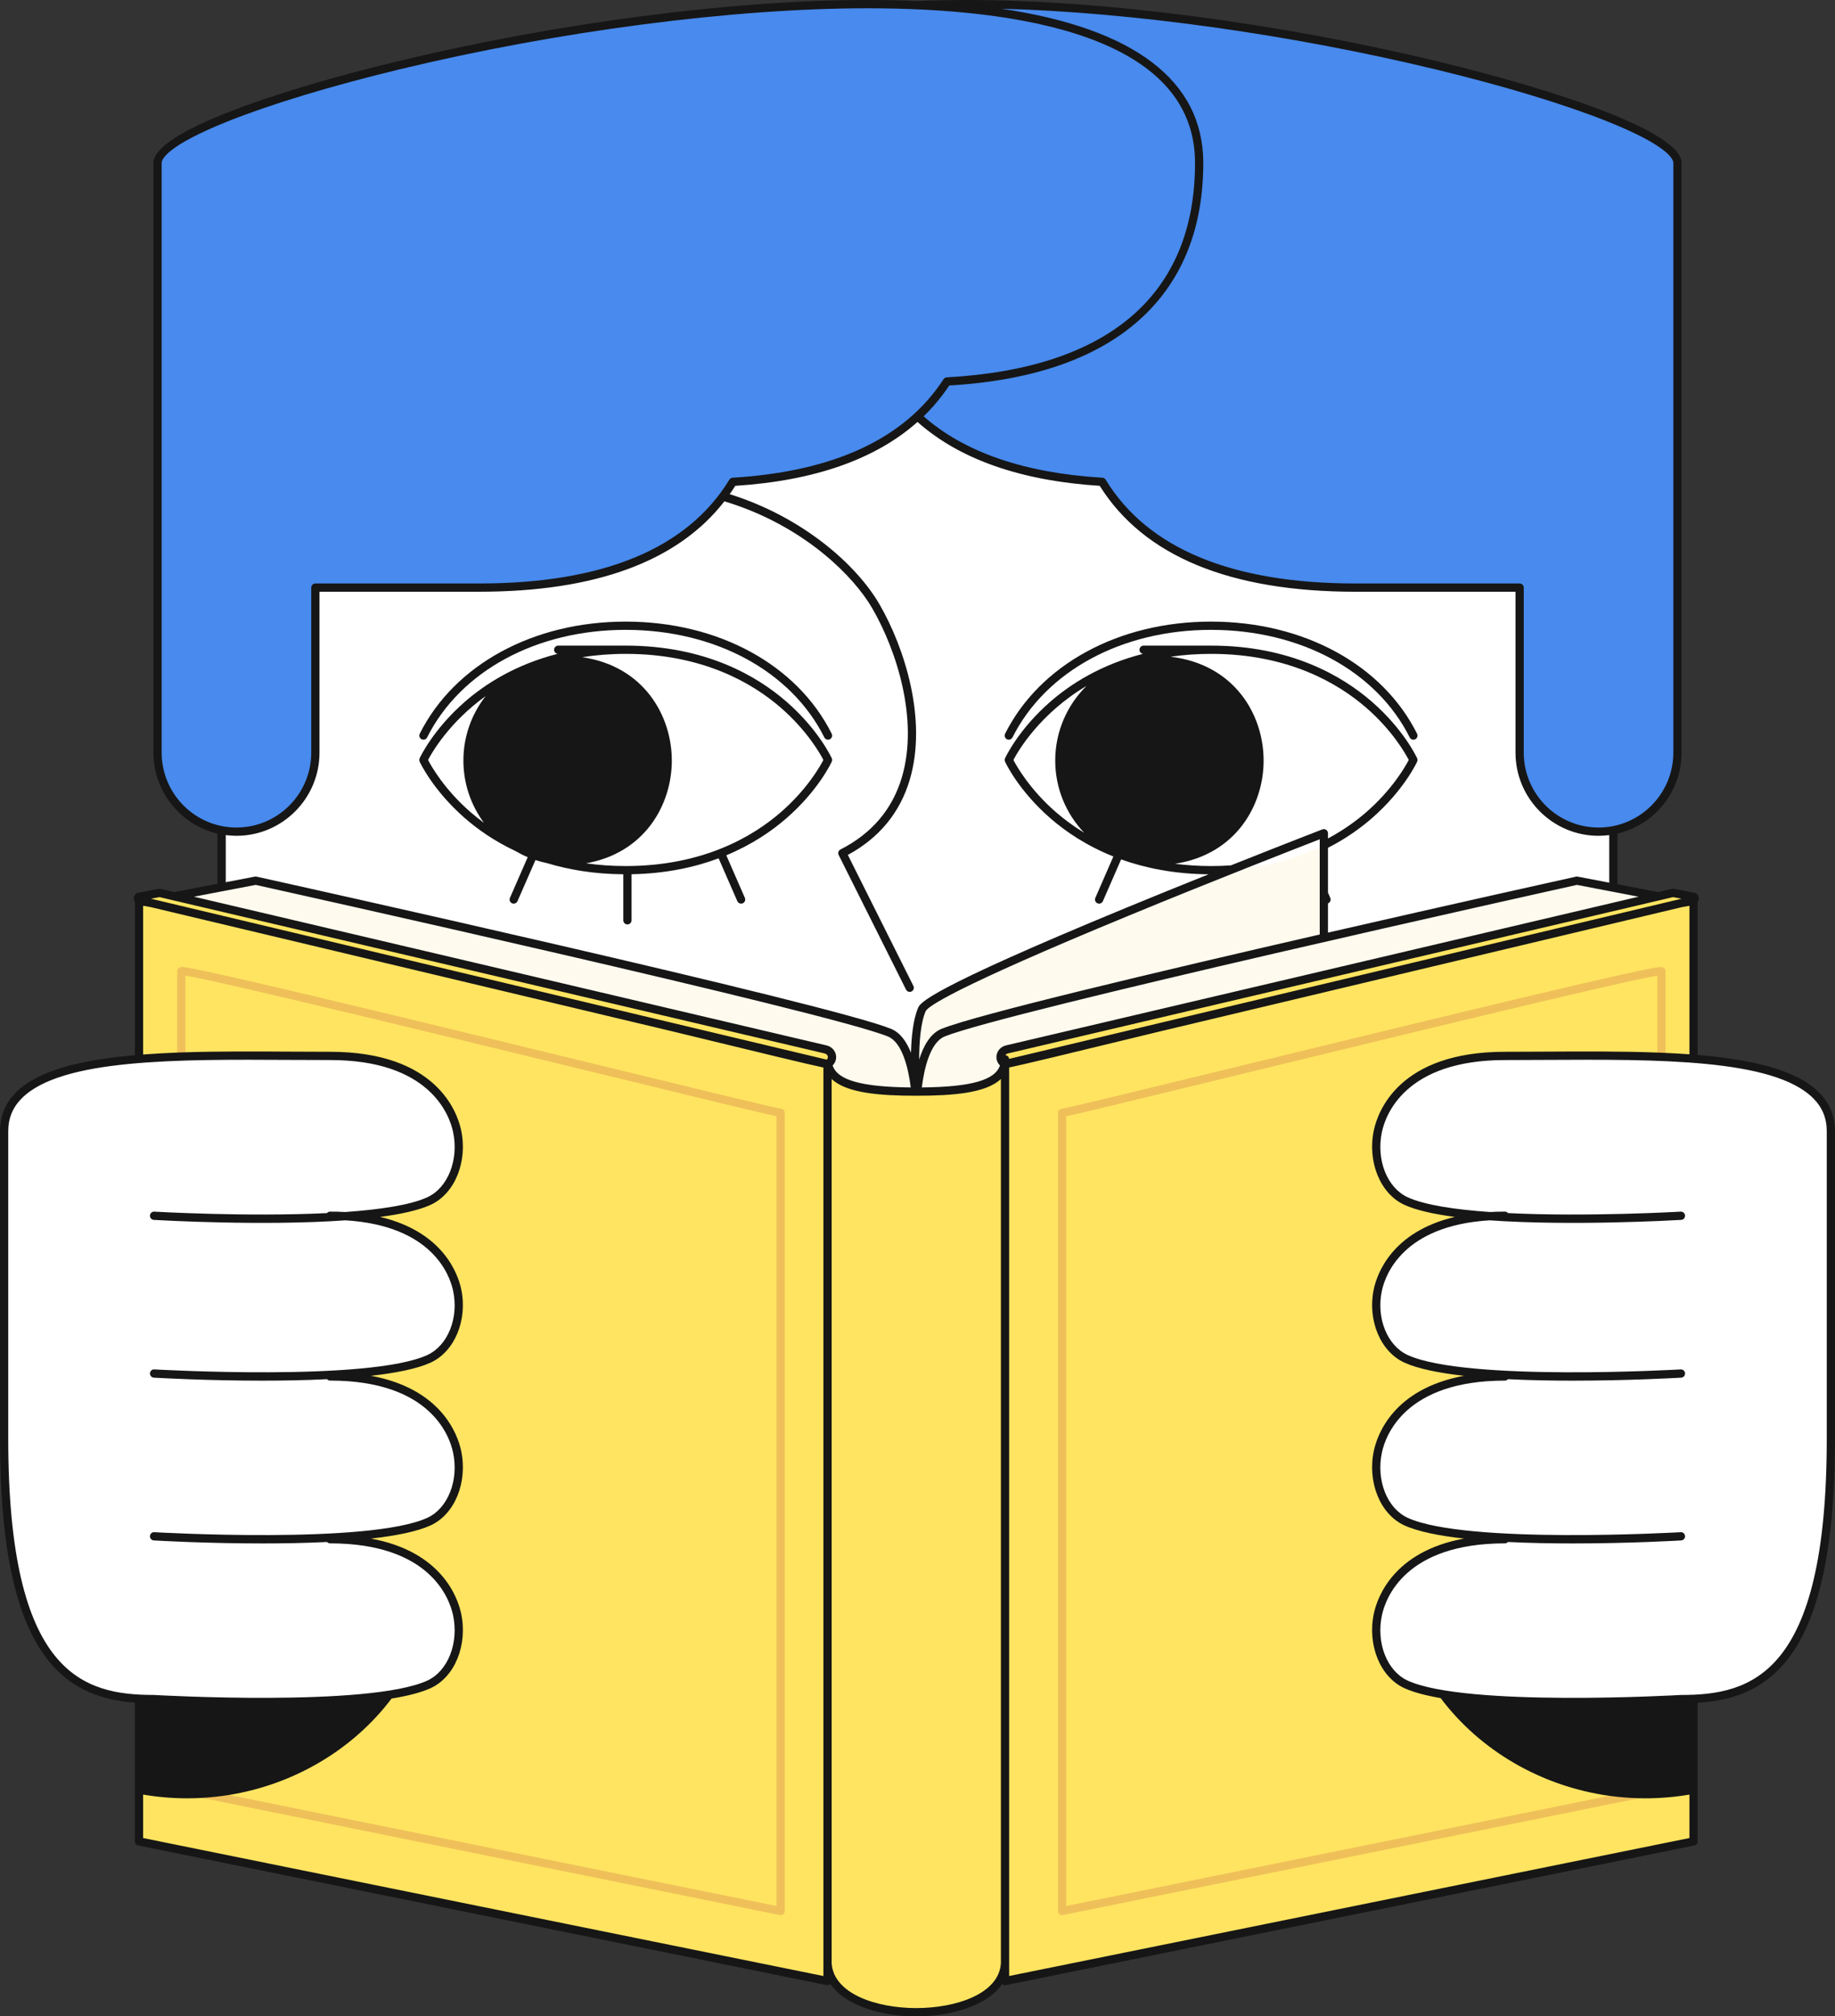 <svg width="71" height="78" viewBox="0 0 71 78" fill="none" xmlns="http://www.w3.org/2000/svg">
<rect x="0" y="0" width="71" height="78" fill="#333333" stroke="none"/>
<g clipPath="url(#clip0_239_315)">
<path d="M12.203 29.113V22.731H18.546C23.781 22.731 26.82 21.155 28.357 18.639C31.663 18.44 33.97 17.529 35.5 16.111C37.03 17.529 39.337 18.439 42.644 18.639C44.18 21.155 47.219 22.731 52.455 22.731H58.797V29.113C58.797 30.802 60.164 32.172 61.851 32.172C62.047 32.172 62.238 32.153 62.424 32.117C63.836 31.848 64.904 30.606 64.904 29.113V6.304C64.904 4.332 47.436 -0.324 35.5 0.201C23.564 -0.324 6.096 4.332 6.096 6.304V29.113C6.096 30.606 7.164 31.848 8.576 32.117C8.762 32.153 8.953 32.172 9.149 32.172C10.836 32.172 12.203 30.802 12.203 29.113Z" fill="#488AED"/>
<path d="M64.443 65.757C64.347 65.762 64.241 65.766 64.124 65.771C61.898 65.863 56.246 66.002 54.403 65.159C52.453 64.266 52.513 59.544 58.227 59.544L58.26 59.483C56.657 59.401 55.186 59.22 54.403 58.861C52.453 57.969 52.513 53.247 58.227 53.247L58.589 53.202C56.86 53.127 55.239 52.947 54.403 52.565C52.581 51.731 52.515 47.555 57.172 47.009C56.011 46.907 55.005 46.737 54.403 46.462C52.453 45.569 52.513 40.847 58.227 40.847C60.161 40.847 62.232 40.806 64.124 40.878C64.231 40.882 64.338 40.886 64.443 40.891C64.814 40.908 65.175 40.93 65.528 40.958V34.873C65.528 34.853 65.518 34.837 65.504 34.825L65.514 34.822C65.592 34.804 65.589 34.702 65.51 34.687L64.728 34.54L64.166 34.672L38.966 40.595C38.677 40.663 38.623 41.011 38.871 41.153C38.706 42.051 37.239 42.227 35.453 42.227C35.44 42.227 35.428 42.227 35.416 42.227C33.647 42.225 32.199 42.045 32.035 41.153C32.282 41.011 32.229 40.663 31.94 40.595L6.74 34.672L6.177 34.54L5.395 34.687C5.317 34.702 5.314 34.803 5.391 34.822L5.402 34.825C5.388 34.837 5.378 34.853 5.378 34.873V40.966C5.853 40.927 6.347 40.898 6.854 40.879C6.96 40.875 7.067 40.871 7.173 40.867C8.984 40.81 10.94 40.847 12.773 40.847C18.487 40.847 18.547 45.569 16.597 46.461C15.996 46.737 14.989 46.907 13.828 47.009C18.485 47.555 18.419 51.731 16.597 52.564C15.761 52.947 14.14 53.127 12.411 53.202L12.773 53.247C18.487 53.247 18.547 57.969 16.597 58.861C15.814 59.219 14.344 59.401 12.741 59.483L12.773 59.544C18.487 59.544 18.547 64.266 16.597 65.158C14.831 65.966 9.569 65.873 7.173 65.783C7.06 65.778 6.954 65.774 6.854 65.77C6.298 65.747 5.961 65.727 5.961 65.727C5.766 65.727 5.572 65.723 5.378 65.712V71.232L32.019 76.635V52.867V42.22V41.162C32.019 41.162 32.019 41.162 32.019 41.162V42.22V52.867V75.951C32.019 77.002 33.556 77.855 35.453 77.855C37.35 77.855 38.887 77.002 38.887 75.951V76.635L65.528 71.233V65.717C65.365 65.724 65.202 65.728 65.039 65.728C65.039 65.728 64.82 65.74 64.443 65.757ZM38.887 41.162C38.887 41.162 38.887 41.162 38.887 41.162V41.162Z" fill="#FFE461"/>
<path d="M51.222 36.279V32.233C51.222 32.233 36.091 38.077 35.671 39.05C35.25 40.024 35.453 42.227 35.453 42.227C37.239 42.227 38.706 42.051 38.871 41.153C38.623 41.011 38.677 40.663 38.966 40.595L64.166 34.672L62.424 34.338L61.013 34.068C61.013 34.068 56.437 35.081 51.222 36.279Z" fill="#FFFAEE"/>
<path d="M32.019 41.162H32.019V42.22H32.019V41.162Z" fill="#FFFAEE"/>
<path d="M31.94 40.595C32.229 40.663 32.282 41.011 32.035 41.153C32.199 42.045 33.647 42.224 35.416 42.227C35.34 41.452 35.111 40.228 34.413 39.946C31.98 38.96 9.893 34.068 9.893 34.068L8.576 34.32L6.739 34.672L31.94 40.595Z" fill="#FFFAEE"/>
<path d="M34.413 39.946C35.11 40.228 35.34 41.451 35.415 42.227C35.428 42.227 35.44 42.227 35.453 42.227C35.453 42.227 35.25 40.024 35.67 39.05C36.091 38.077 51.222 32.233 51.222 32.233V36.278C56.437 35.081 61.012 34.068 61.012 34.068L62.424 34.338C62.424 34.333 62.424 34.327 62.424 34.322V32.117C62.238 32.153 62.047 32.172 61.851 32.172C60.164 32.172 58.797 30.802 58.797 29.113V22.731H52.454C47.219 22.731 44.179 21.155 42.644 18.639C39.336 18.439 37.03 17.529 35.5 16.111C33.97 17.529 31.663 18.439 28.356 18.639C26.82 21.155 23.781 22.731 18.545 22.731H12.202V29.113C12.202 30.802 10.835 32.172 9.149 32.172C8.953 32.172 8.762 32.153 8.576 32.117V34.32L9.893 34.068C9.893 34.068 31.98 38.96 34.413 39.946Z" fill="white"/>
<path d="M65.528 40.958C65.175 40.93 64.813 40.908 64.443 40.891C64.337 40.886 64.231 40.882 64.124 40.878C62.231 40.806 60.161 40.847 58.227 40.847C52.513 40.847 52.453 45.569 54.403 46.461C55.004 46.736 56.011 46.907 57.172 47.009C52.514 47.555 52.581 51.731 54.403 52.564C55.239 52.947 56.86 53.127 58.589 53.202L58.227 53.247C52.513 53.247 52.453 57.969 54.403 58.861C55.186 59.219 56.656 59.401 58.26 59.483L58.227 59.544C52.513 59.544 52.453 64.266 54.403 65.158C56.246 66.002 61.898 65.863 64.124 65.771C64.24 65.766 64.347 65.762 64.443 65.757C64.819 65.74 65.039 65.727 65.039 65.727C65.202 65.727 65.365 65.724 65.528 65.717C68.257 65.593 70.84 64.255 70.84 55.661V43.758C70.84 41.876 68.556 41.196 65.528 40.958Z" fill="white"/>
<path d="M6.854 65.77C6.954 65.774 7.06 65.779 7.173 65.783C9.569 65.873 14.831 65.966 16.597 65.158C18.547 64.266 18.487 59.544 12.773 59.544L12.74 59.483C14.344 59.401 15.814 59.22 16.597 58.861C18.547 57.969 18.487 53.247 12.773 53.247L12.411 53.202C14.14 53.127 15.761 52.947 16.597 52.564C18.419 51.731 18.485 47.555 13.828 47.009C14.989 46.907 15.995 46.737 16.597 46.462C18.547 45.569 18.487 40.847 12.773 40.847C10.94 40.847 8.984 40.81 7.173 40.867C7.066 40.871 6.96 40.875 6.854 40.879C6.347 40.898 5.853 40.927 5.378 40.966C2.397 41.21 0.159 41.895 0.159 43.758V55.661C0.159 64.156 2.684 65.562 5.378 65.712C5.572 65.723 5.766 65.727 5.961 65.727C5.961 65.727 6.298 65.747 6.854 65.77Z" fill="white"/>
<path d="M64.124 69.092L41.253 73.731V43.181C41.803 43.067 43.812 42.58 48.357 41.472C54.188 40.052 62.856 37.941 64.124 37.742C64.124 38.15 64.124 39.278 64.124 40.878C64.231 40.882 64.338 40.886 64.443 40.891V37.928C64.443 37.725 64.443 37.62 64.438 37.561L64.443 37.56C64.442 37.545 64.437 37.526 64.429 37.508C64.424 37.492 64.417 37.482 64.408 37.472C64.38 37.436 64.333 37.407 64.258 37.407C63.74 37.407 56.717 39.108 48.282 41.162C44.564 42.068 41.348 42.851 41.093 42.888C41.068 42.888 41.043 42.894 41.02 42.906C40.967 42.934 40.934 42.988 40.934 43.048V73.926C40.934 73.974 40.956 74.019 40.993 74.05C41.021 74.073 41.057 74.086 41.094 74.086C41.104 74.086 41.115 74.085 41.125 74.082L64.316 69.38C64.39 69.365 64.443 69.299 64.443 69.223V65.757C64.347 65.762 64.241 65.766 64.124 65.771C64.124 67.499 64.124 68.706 64.124 69.092Z" fill="#EFC059"/>
<path d="M30.278 42.906C30.255 42.894 30.23 42.888 30.204 42.888C29.949 42.851 26.726 42.066 22.999 41.158C14.573 39.106 7.557 37.407 7.04 37.407C6.965 37.407 6.917 37.436 6.89 37.472C6.88 37.482 6.873 37.492 6.868 37.508C6.86 37.526 6.856 37.545 6.855 37.56L6.86 37.56C6.854 37.62 6.854 37.725 6.854 37.928V40.879C6.96 40.874 7.067 40.871 7.173 40.867C7.173 39.273 7.173 38.149 7.173 37.741C8.439 37.94 17.099 40.05 22.924 41.468C27.48 42.578 29.494 43.067 30.044 43.181V73.731L7.173 69.092C7.173 68.707 7.173 67.505 7.173 65.783C7.06 65.779 6.954 65.774 6.854 65.77V69.223C6.854 69.299 6.908 69.365 6.982 69.38L30.172 74.082C30.183 74.085 30.193 74.086 30.204 74.086C30.24 74.086 30.276 74.073 30.305 74.05C30.342 74.019 30.363 73.974 30.363 73.926V43.048C30.363 42.988 30.331 42.934 30.278 42.906Z" fill="#EFC059"/>
<path d="M24.21 25.134C30.087 25.134 32.037 29.398 32.037 29.398C32.037 29.398 30.087 33.662 24.21 33.662C18.334 33.662 16.384 29.398 16.384 29.398C16.384 29.398 18.334 25.134 24.21 25.134Z" fill="white"/>
<path d="M46.86 25.134C52.736 25.134 54.687 29.398 54.687 29.398C54.687 29.398 52.736 33.662 46.86 33.662C40.983 33.662 39.033 29.398 39.033 29.398C39.033 29.398 40.983 25.134 46.86 25.134Z" fill="white"/>
<path d="M17.989 31.651C18.474 32.074 19.118 32.532 19.937 32.918C20.091 33.008 20.252 33.089 20.418 33.159L19.731 34.733C19.696 34.813 19.733 34.908 19.813 34.943C19.834 34.952 19.856 34.956 19.877 34.956C19.939 34.956 19.997 34.921 20.023 34.861L20.718 33.27C20.863 33.318 21.012 33.358 21.164 33.389C22.009 33.645 22.99 33.812 24.117 33.82V35.6C24.117 35.688 24.188 35.76 24.276 35.76C24.364 35.76 24.436 35.688 24.436 35.6V33.819C25.758 33.794 26.875 33.551 27.805 33.203L28.529 34.861C28.555 34.921 28.614 34.956 28.675 34.956C28.696 34.956 28.718 34.952 28.739 34.943C28.82 34.908 28.856 34.813 28.821 34.733L28.102 33.086C29.105 32.67 29.874 32.137 30.432 31.65C31.666 30.574 32.162 29.509 32.182 29.465C32.202 29.422 32.202 29.374 32.182 29.331C32.162 29.287 31.666 28.222 30.432 27.146C29.297 26.155 27.295 24.975 24.21 24.975H21.599C21.511 24.975 21.439 25.046 21.439 25.134C21.439 25.215 21.498 25.281 21.575 25.293C19.933 25.711 18.761 26.472 17.988 27.146C16.755 28.222 16.259 29.287 16.238 29.331C16.219 29.374 16.219 29.422 16.238 29.465C16.259 29.509 16.755 30.574 17.989 31.651ZM31.859 29.398C31.731 29.645 31.226 30.538 30.211 31.42C29.118 32.37 27.189 33.502 24.21 33.502C23.665 33.502 23.154 33.464 22.678 33.396C24.95 32.995 25.994 31.128 25.994 29.421C25.993 27.678 24.905 25.769 22.528 25.423C23.049 25.341 23.608 25.294 24.21 25.294C27.189 25.294 29.118 26.427 30.211 27.377C31.226 28.258 31.731 29.151 31.859 29.398ZM18.791 26.927C18.253 27.615 17.93 28.48 17.93 29.421C17.93 30.323 18.227 31.157 18.726 31.831C18.537 31.693 18.365 31.554 18.21 31.42C17.195 30.538 16.69 29.645 16.562 29.398C16.712 29.11 17.38 27.943 18.791 26.927Z" fill="#161616"/>
<path d="M16.312 28.597C16.335 28.608 16.359 28.614 16.383 28.614C16.442 28.614 16.498 28.582 16.526 28.526C17.815 25.959 20.758 24.365 24.207 24.365C24.21 24.365 24.213 24.365 24.216 24.365C27.671 24.368 30.613 25.962 31.895 28.526C31.934 28.605 32.03 28.637 32.109 28.597C32.188 28.558 32.219 28.462 32.18 28.383C30.844 25.711 27.792 24.049 24.217 24.046C24.213 24.046 24.21 24.046 24.207 24.046C20.637 24.046 17.585 25.707 16.241 28.382C16.201 28.461 16.233 28.557 16.312 28.597Z" fill="#161616"/>
<path d="M38.961 28.597C38.984 28.608 39.009 28.614 39.033 28.614C39.091 28.614 39.147 28.582 39.175 28.526C40.465 25.959 43.407 24.365 46.856 24.365C46.859 24.365 46.863 24.365 46.866 24.365C50.32 24.368 53.262 25.962 54.544 28.526C54.584 28.605 54.679 28.637 54.758 28.597C54.837 28.558 54.869 28.462 54.829 28.383C53.493 25.711 50.442 24.049 46.866 24.046C46.863 24.046 46.86 24.046 46.856 24.046C43.286 24.046 40.234 25.707 38.89 28.382C38.851 28.461 38.883 28.557 38.961 28.597Z" fill="#161616"/>
<path d="M70.376 42.253C69.501 41.381 67.778 40.985 65.687 40.81V35.281C65.687 35.086 65.687 34.969 65.683 34.894C65.714 34.854 65.732 34.803 65.731 34.749C65.729 34.703 65.714 34.66 65.689 34.624C65.668 34.58 65.626 34.546 65.575 34.536L65.54 34.53C65.54 34.53 65.54 34.53 65.54 34.53H65.54L64.758 34.383C64.736 34.379 64.713 34.38 64.692 34.385L64.162 34.509L62.583 34.206V32.246C64.003 31.913 65.064 30.635 65.064 29.113V6.304C65.064 5.088 60.191 3.478 55.63 2.376C49.471 0.888 42.668 0 37.434 0C36.764 0 36.12 0.014 35.5 0.041C34.88 0.014 34.236 0 33.566 0C28.332 0 21.529 0.888 15.369 2.376C10.809 3.478 5.936 5.088 5.936 6.304V29.113C5.936 30.635 6.997 31.913 8.416 32.246V34.188L6.743 34.509L6.214 34.385C6.192 34.38 6.17 34.379 6.148 34.383L5.366 34.53C5.366 34.53 5.365 34.53 5.365 34.53L5.339 34.535C5.339 34.535 5.339 34.535 5.339 34.535L5.331 34.536V34.537C5.27 34.551 5.236 34.586 5.218 34.623C5.192 34.659 5.176 34.702 5.175 34.75C5.174 34.804 5.192 34.854 5.223 34.894C5.219 34.969 5.219 35.086 5.219 35.281V40.818C3.17 40.997 1.486 41.394 0.624 42.254C0.21 42.666 0 43.172 0 43.758V55.662C0 59.837 0.604 62.633 1.847 64.208C2.81 65.427 4.043 65.777 5.218 65.862V71.233C5.218 71.308 5.272 71.374 5.346 71.389L31.987 76.792C31.998 76.794 32.008 76.795 32.019 76.795C32.055 76.795 32.091 76.782 32.12 76.759C32.124 76.755 32.127 76.751 32.131 76.747C32.715 77.602 34.134 78 35.45 78C36.77 78 38.191 77.603 38.775 76.748C38.779 76.751 38.782 76.755 38.786 76.759C38.815 76.782 38.85 76.795 38.887 76.795C38.898 76.795 38.908 76.794 38.919 76.792L65.559 71.389C65.634 71.374 65.687 71.308 65.687 71.233V65.869C66.891 65.796 68.165 65.46 69.153 64.208C70.396 62.633 71 59.838 71 55.662V43.758C71 43.172 70.79 42.666 70.376 42.253ZM70.681 55.662C70.681 64.802 67.769 65.568 65.039 65.568C65.036 65.568 65.033 65.568 65.03 65.568C64.947 65.573 56.722 66.044 54.469 65.013C53.666 64.646 53.237 63.554 53.472 62.473C53.613 61.824 54.373 59.703 58.227 59.703C58.274 59.703 58.316 59.682 58.345 59.65C59.176 59.691 60.038 59.706 60.856 59.706C63.026 59.706 64.888 59.599 65.048 59.59C65.136 59.585 65.203 59.509 65.198 59.421C65.193 59.333 65.117 59.265 65.03 59.271C64.947 59.276 56.722 59.747 54.469 58.716C53.666 58.349 53.237 57.257 53.472 56.176C53.613 55.526 54.373 53.407 58.227 53.407C58.274 53.407 58.316 53.385 58.345 53.352C59.176 53.394 60.037 53.409 60.855 53.409C63.025 53.409 64.888 53.302 65.048 53.293C65.136 53.288 65.203 53.212 65.198 53.124C65.193 53.036 65.117 52.968 65.03 52.974C64.947 52.979 56.722 53.45 54.469 52.419C53.67 52.053 53.24 50.98 53.47 49.922C53.602 49.315 54.285 47.409 57.635 47.207C60.815 47.432 64.81 47.204 65.048 47.19C65.136 47.185 65.204 47.109 65.198 47.021C65.193 46.933 65.117 46.865 65.03 46.871C64.975 46.874 61.424 47.078 58.348 46.927C58.319 46.892 58.276 46.87 58.227 46.87C58.027 46.87 57.834 46.875 57.65 46.886C56.312 46.792 55.132 46.619 54.469 46.316C53.666 45.949 53.238 44.857 53.472 43.776C53.613 43.127 54.373 41.007 58.227 41.007C58.739 41.007 59.261 41.004 59.787 41.001C64.129 40.977 68.618 40.952 70.152 42.48C70.508 42.835 70.681 43.253 70.681 43.758L70.681 55.662ZM32.178 75.945V41.739C32.762 42.293 34.069 42.387 35.453 42.387C36.837 42.387 38.144 42.293 38.727 41.739V75.946C38.652 77.138 36.977 77.68 35.45 77.68C33.928 77.68 32.257 77.138 32.178 75.945ZM0.319 43.758C0.319 43.253 0.492 42.835 0.849 42.48C2.382 40.952 6.872 40.977 11.213 41.001C11.739 41.004 12.261 41.006 12.773 41.006C16.627 41.006 17.387 43.127 17.528 43.776C17.763 44.857 17.334 45.949 16.531 46.316C15.868 46.619 14.688 46.792 13.351 46.886C13.166 46.875 12.974 46.87 12.773 46.87C12.724 46.87 12.681 46.892 12.652 46.927C9.576 47.078 6.025 46.874 5.97 46.871C5.884 46.865 5.807 46.933 5.802 47.021C5.797 47.109 5.864 47.185 5.952 47.19C6.19 47.204 10.186 47.433 13.366 47.207C16.715 47.409 17.398 49.315 17.53 49.922C17.76 50.98 17.33 52.053 16.531 52.419C14.278 53.45 6.053 52.978 5.97 52.974C5.882 52.967 5.807 53.036 5.802 53.124C5.797 53.212 5.864 53.288 5.952 53.293C6.112 53.302 7.974 53.409 10.145 53.409C10.962 53.409 11.824 53.394 12.655 53.352C12.684 53.385 12.726 53.406 12.773 53.406C16.627 53.406 17.387 55.526 17.528 56.176C17.762 57.257 17.334 58.349 16.531 58.716C14.278 59.747 6.053 59.276 5.97 59.271C5.882 59.265 5.807 59.333 5.802 59.421C5.796 59.509 5.864 59.585 5.951 59.59C6.112 59.599 7.974 59.706 10.144 59.706C10.962 59.706 11.824 59.691 12.655 59.65C12.684 59.682 12.726 59.703 12.773 59.703C16.627 59.703 17.387 61.823 17.528 62.473C17.762 63.554 17.334 64.645 16.531 65.013C14.278 66.043 6.053 65.573 5.97 65.568C5.967 65.568 5.964 65.567 5.961 65.567C3.231 65.568 0.319 64.802 0.319 55.662V43.758ZM6.255 6.304C6.255 6.167 6.438 5.648 8.788 4.705C10.443 4.041 12.807 3.324 15.444 2.687C21.581 1.205 28.356 0.32 33.566 0.32C39.347 0.32 46.238 1.358 46.238 6.304C46.238 11.386 42.916 14.253 36.631 14.598C36.58 14.601 36.533 14.628 36.506 14.671C35.02 16.961 32.275 18.243 28.347 18.48C28.295 18.483 28.248 18.511 28.221 18.556C26.594 21.22 23.339 22.571 18.546 22.571H12.203C12.115 22.571 12.043 22.642 12.043 22.731V29.113C12.043 30.712 10.745 32.012 9.149 32.012C7.554 32.012 6.255 30.712 6.255 29.113L6.255 6.304ZM62.212 4.705C64.562 5.648 64.745 6.167 64.745 6.304V29.113C64.745 30.711 63.447 32.012 61.851 32.012C60.255 32.012 58.957 30.711 58.957 29.113V22.731C58.957 22.642 58.886 22.571 58.797 22.571H52.455C47.661 22.571 44.406 21.22 42.78 18.556C42.752 18.511 42.705 18.483 42.653 18.48C39.639 18.298 37.323 17.5 35.736 16.105C36.11 15.743 36.441 15.345 36.728 14.912C40.026 14.72 42.544 13.826 44.214 12.257C45.769 10.796 46.557 8.793 46.557 6.304C46.557 3.121 43.88 1.096 38.751 0.338C43.755 0.47 49.924 1.326 55.556 2.687C58.193 3.324 60.557 4.041 62.212 4.705ZM9.149 32.332C10.921 32.332 12.362 30.888 12.362 29.113V22.89H18.546C23.042 22.89 26.226 21.714 28.028 19.394C28.19 19.442 28.346 19.493 28.496 19.545C31.224 20.497 33.035 22.294 33.757 23.544C34.693 25.164 35.553 27.844 34.896 30.066C34.53 31.304 33.731 32.245 32.52 32.861C32.442 32.901 32.41 32.996 32.45 33.075L35.056 38.282C35.084 38.338 35.14 38.37 35.199 38.37C35.223 38.37 35.247 38.365 35.27 38.353C35.349 38.314 35.381 38.218 35.341 38.139L32.805 33.072C34.019 32.414 34.825 31.434 35.202 30.157C35.888 27.837 35.001 25.059 34.033 23.384C33.135 21.829 31.034 19.99 28.233 19.117C28.307 19.011 28.38 18.904 28.449 18.794C31.512 18.597 33.874 17.767 35.5 16.323C37.126 17.767 39.488 18.597 42.551 18.794C44.254 21.512 47.585 22.891 52.455 22.891H58.638V29.113C58.638 30.888 60.079 32.332 61.851 32.332C61.991 32.332 62.129 32.322 62.265 32.304V34.145L61.042 33.911C61.021 33.907 60.999 33.907 60.978 33.912C60.583 33.999 56.288 34.952 51.382 36.077V34.945C51.384 34.944 51.386 34.944 51.389 34.943C51.469 34.908 51.506 34.814 51.471 34.733L51.382 34.529V32.796C52.084 32.438 52.647 32.03 53.082 31.651C54.316 30.574 54.811 29.51 54.832 29.465C54.851 29.423 54.851 29.374 54.832 29.332C54.811 29.287 54.316 28.222 53.082 27.146C51.946 26.156 49.945 24.975 46.86 24.975H44.248C44.16 24.975 44.089 25.047 44.089 25.135C44.089 25.215 44.147 25.281 44.224 25.293C42.583 25.711 41.41 26.473 40.638 27.146C39.404 28.222 38.908 29.287 38.888 29.332C38.869 29.374 38.869 29.423 38.888 29.465C38.908 29.51 39.404 30.575 40.638 31.651C41.217 32.156 42.022 32.71 43.079 33.132L42.381 34.733C42.345 34.814 42.382 34.908 42.463 34.943C42.484 34.952 42.505 34.957 42.527 34.957C42.588 34.957 42.647 34.921 42.673 34.861L43.378 33.245C44.316 33.581 45.439 33.81 46.764 33.821C45.752 34.226 44.648 34.673 43.543 35.129C35.812 38.319 35.603 38.804 35.524 38.987C35.333 39.431 35.264 40.104 35.248 40.724C35.08 40.302 34.834 39.944 34.473 39.798C32.055 38.819 10.83 34.111 9.928 33.912C9.906 33.907 9.885 33.907 9.863 33.911L8.735 34.127V32.304C8.871 32.322 9.009 32.332 9.149 32.332ZM65.368 35.039C65.368 35.636 65.368 37.795 65.368 40.784C65.067 40.763 64.757 40.745 64.443 40.731C64.337 40.726 64.231 40.721 64.124 40.717C62.737 40.665 61.253 40.673 59.785 40.681C59.26 40.684 58.739 40.687 58.227 40.687C54.134 40.687 53.314 43 53.16 43.709C52.895 44.932 53.401 46.178 54.337 46.607C54.798 46.818 55.485 46.969 56.292 47.075C53.85 47.651 53.283 49.282 53.158 49.854C52.898 51.055 53.404 52.283 54.337 52.71C54.864 52.951 55.686 53.114 56.646 53.221C53.911 53.724 53.292 55.502 53.16 56.108C52.895 57.332 53.4 58.578 54.337 59.007C54.864 59.248 55.686 59.41 56.645 59.518C53.911 60.021 53.292 61.799 53.16 62.405C52.895 63.629 53.4 64.875 54.337 65.304C54.689 65.465 55.173 65.591 55.742 65.689C57.282 67.738 59.658 69.106 62.268 69.469C62.646 69.521 63.029 69.553 63.415 69.562C63.495 69.564 63.576 69.566 63.657 69.566C63.657 69.566 63.657 69.566 63.657 69.566C64.229 69.566 64.805 69.517 65.368 69.421C65.368 70.269 65.368 70.854 65.368 71.102L39.046 76.439V75.951V41.295C39.556 41.19 41.308 40.768 44.916 39.891L65.069 35.093C65.192 35.069 65.294 35.05 65.368 35.039ZM40.829 29.421C40.829 30.502 41.255 31.485 41.946 32.212C41.519 31.952 41.158 31.679 40.859 31.42C39.844 30.538 39.339 29.645 39.211 29.398C39.381 29.072 40.214 27.619 42.041 26.533C41.294 27.269 40.829 28.291 40.829 29.421ZM48.892 29.421C48.892 27.645 47.763 25.698 45.293 25.405C45.781 25.334 46.302 25.294 46.86 25.294C49.838 25.294 51.767 26.427 52.861 27.377C53.876 28.258 54.38 29.151 54.508 29.398C54.38 29.645 53.875 30.538 52.861 31.42C52.475 31.755 51.985 32.112 51.382 32.435V32.233C51.382 32.181 51.356 32.131 51.313 32.102C51.269 32.072 51.214 32.065 51.165 32.084C51.141 32.093 49.659 32.666 47.626 33.476C47.379 33.493 47.124 33.502 46.86 33.502C46.365 33.502 45.9 33.47 45.463 33.414C47.814 33.056 48.893 31.156 48.892 29.421ZM51.063 32.467V36.15C44.845 37.578 37.768 39.257 36.433 39.798C35.999 39.974 35.73 40.456 35.564 40.989C35.566 40.335 35.618 39.573 35.817 39.114C35.896 38.945 36.822 38.247 43.682 35.417C46.947 34.07 50.206 32.799 51.063 32.467ZM65.062 34.766L39.045 40.961C39.037 40.884 38.975 40.824 38.898 40.819C38.92 40.786 38.955 40.761 39.002 40.75L64.732 34.704L65.062 34.766ZM38.929 40.439C38.726 40.487 38.58 40.645 38.557 40.841C38.54 40.982 38.591 41.117 38.69 41.215C38.501 41.788 37.564 42.048 35.667 42.066C35.764 41.282 36.008 40.315 36.552 40.094C38.903 39.142 60.055 34.444 61.015 34.231L63.4 34.688L38.929 40.439ZM9.891 34.231C10.851 34.444 32.003 39.142 34.353 40.094C34.898 40.315 35.142 41.282 35.239 42.066C33.342 42.048 32.405 41.788 32.215 41.215C32.315 41.117 32.366 40.982 32.349 40.841C32.326 40.645 32.18 40.487 31.976 40.439L7.505 34.688L9.891 34.231ZM31.903 40.75C31.977 40.767 32.025 40.816 32.032 40.879C32.035 40.901 32.034 40.95 31.989 40.991L5.843 34.766L6.174 34.704L31.903 40.75ZM5.832 35.091L25.937 39.878C29.58 40.765 31.347 41.19 31.859 41.296V76.44L5.537 71.102C5.537 70.854 5.537 70.269 5.537 69.421C6.101 69.517 6.677 69.566 7.249 69.566C7.439 69.566 7.629 69.56 7.818 69.549C8.171 69.529 8.52 69.491 8.865 69.435C11.377 69.028 13.654 67.687 15.15 65.707C15.765 65.607 16.289 65.475 16.663 65.304C17.6 64.875 18.105 63.629 17.84 62.405C17.708 61.799 17.089 60.021 14.354 59.518C15.314 59.411 16.136 59.248 16.663 59.007C17.6 58.578 18.105 57.332 17.84 56.108C17.708 55.502 17.089 53.724 14.354 53.221C15.314 53.114 16.136 52.951 16.663 52.71C17.596 52.283 18.102 51.055 17.842 49.854C17.717 49.282 17.15 47.652 14.708 47.075C15.515 46.969 16.202 46.818 16.663 46.607C17.6 46.178 18.105 44.932 17.84 43.709C17.686 43 16.866 40.687 12.773 40.687C12.261 40.687 11.74 40.684 11.215 40.681C9.851 40.673 8.474 40.666 7.173 40.707C7.066 40.71 6.96 40.714 6.854 40.718C6.404 40.736 5.963 40.759 5.537 40.792C5.537 37.799 5.537 35.636 5.537 35.039C5.611 35.05 5.711 35.068 5.832 35.091Z" fill="#161616"/>
</g>
<defs>
<clipPath id="clip0_239_315">
<rect width="71" height="78" fill="white"/>
</clipPath>
</defs>
</svg>

